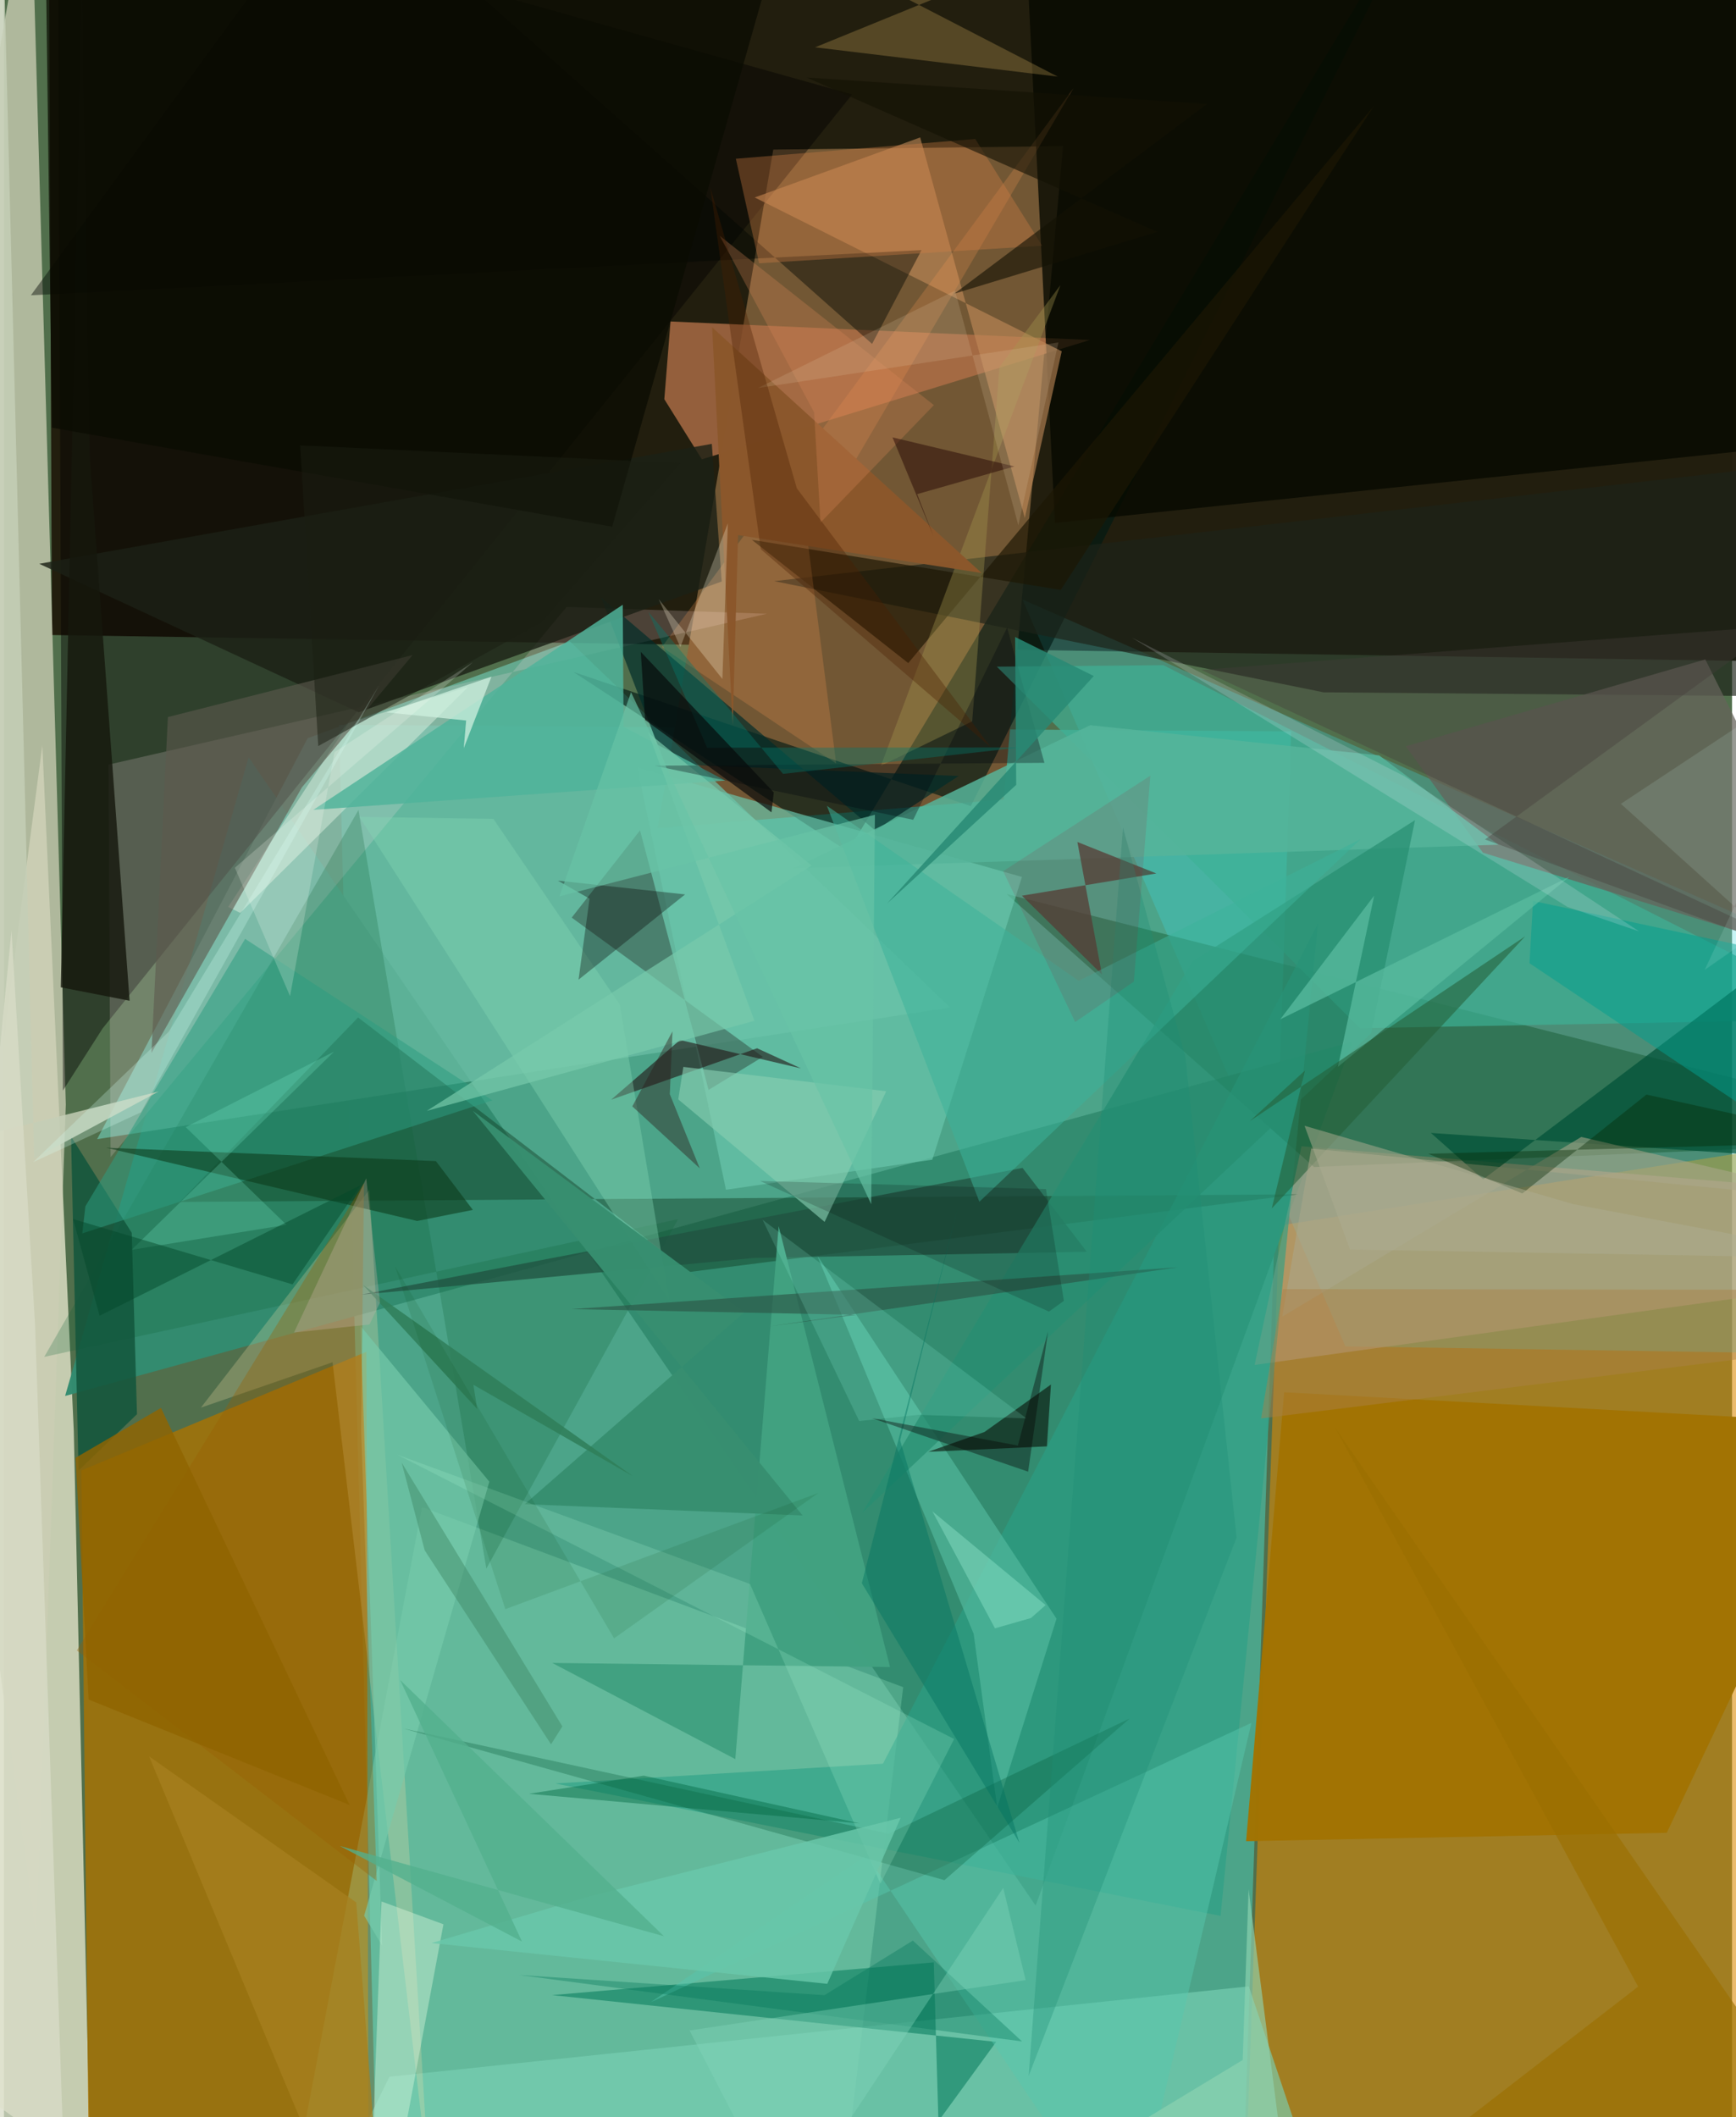 <svg xmlns="http://www.w3.org/2000/svg" width="228" height="278" viewBox="0 0 836 1024"><path fill="#516f4c" d="M0 0h836v1024H0z"/><path fill="#221d0e" fill-opacity=".984" d="M898 320.528L889.28-62H21.68l1.528 369.138z"/><path fill="#48d2bb" fill-opacity=".545" d="M181.245 1086l-19.19-735.383 460.626 3.138-23.515 712.178z"/><path fill="#db8805" fill-opacity=".58" d="M616.925 592.775L898 548.569 844.632 1086l-243.696-37.184z"/><path fill="#f4f0d8" fill-opacity=".714" d="M-62 975.379l103.836 75.794-8.053-359.116-15.216-331.64z"/><path fill="#725734" d="M512.375 70.69L483.64 386.695l-167.414 13.87 55.951-328.21z"/><path fill="#ab7201" fill-opacity=".788" d="M40.867 1029.749L176.437 1086l-1.09-432.169-137.921 57.373z"/><path fill="#3ed6de" fill-opacity=".298" d="M838.51 654.144l-189.572-2.961-156.241-361.27L898 468.416z"/><path fill="#338c70" fill-opacity=".973" d="M118.372 366.27L29.586 675.174l622.669-171.3-153.162 417.773z"/><path fill="#cbcdb3" fill-opacity=".769" d="M29.931 534.24L12.985-62-62 365.511l77.661 571.875z"/><path fill="#6bbea5" fill-opacity=".737" d="M457.646 487.274L45.08 550.966l101.842-193.918 126.869-46.82z"/><path fill-opacity=".42" d="M410.338 45.685L47.698 497.459l-19.164 29.999L25.995-62z"/><path fill="#b2ffdb" fill-opacity=".227" d="M202.223 728.902l232.798 87.125L402.727 1086l-262.916-27.968z"/><path fill="#b06f48" fill-opacity=".8" d="M319.466 193.081l18.154 29.078 187.744-57.724-202.892-8.945z"/><path fill="#bba68c" fill-opacity=".612" d="M605.027 660.168l22.69-105.775L898 577.05l-3.42 43.092z"/><path fill="#004417" fill-opacity=".337" d="M485.029 432.4l148.765 132.046L898 553.31v-16.362z"/><path fill="#001a14" fill-opacity=".635" d="M467.723 389.877l-192.269-64.895 132.793 86.89L692.991-62z"/><path fill="#070a00" fill-opacity=".796" d="M878.063-2.952L492.847-58.53l15.578 311.468 334.379-34.956z"/><path fill="#0d371d" fill-opacity=".412" d="M625.993 577.657L331.85 615.18 171.32 492.118l-86.217 89.217z"/><path fill="#ffe2eb" fill-opacity=".188" d="M50.577 369.819l1.024 189.846 220.584-266.097 96.894 3.29z"/><path fill="#a17303" fill-opacity=".984" d="M619.317 673.386l-18.405 217.142 203.51-4.065L898 688.545z"/><path fill="#7ad0b4" fill-opacity=".643" d="M644.245 1086l-492.752-10.206 34.98-71.361 415.751-43.704z"/><path fill="#3db196" fill-opacity=".671" d="M480.318 322.434l80.572-.714L898 492.804l-241.973 4.515z"/><path fill="#c18a58" fill-opacity=".6" d="M363.191 95.506l148.54 74.394-17.871 80.65-50.61-184.084z"/><path fill="#6ac6ab" fill-opacity=".682" d="M349.283 575.443l-42.86-204.15 186.058 52.862-43.375 136.747z"/><path fill="#1d2218" fill-opacity=".675" d="M372.62 281.086L898 220.904l-41.406 115.824-218.207-1.882z"/><path fill="#120000" fill-opacity=".302" d="M340.868 527.138l26.236-15.983-92.44-67.34 33.054-42.188z"/><path fill="#097e5f" fill-opacity=".584" d="M449.824 949.122l-184.628 15.843 214.81 22.616-27.937 38.367z"/><path fill="#116234" fill-opacity=".231" d="M233.372 758.684L171.51 391.746 19.493 656.274l306.641-66.623z"/><path fill="#f9dfa9" fill-opacity=".247" d="M158.966 658.876l-63.675 21.94 81.474-105.38 28.972 481.129z"/><path fill="#29a085" fill-opacity=".608" d="M635.703 446.661L425.25 853.026l-158.6 9.58 321.914 64.064z"/><path fill="#002c2a" fill-opacity=".686" d="M319.807 369.457L288.8 288.87l132.673 112.815 40.353-26.354z"/><path fill="#d9eddd" fill-opacity=".51" d="M108.485 438.662l58.23-88.944 57.866-17.49-110.27 109.313z"/><path fill="#005238" fill-opacity=".725" d="M898 432.619v129.377l-207.682-14.03 25.265 22.463z"/><path fill="#12553b" fill-opacity=".847" d="M36.073 711.234l28.284-27.23-2.53-87.724-29.369-46.587z"/><path fill="#1c2015" fill-opacity=".812" d="M171.617 344.502L17.08 272.689l325.364-58.004 4.798 66.57z"/><path fill="#55bba0" fill-opacity=".631" d="M469.111 790.218l11.394 84.045L509.2 782.9 393.305 606.987z"/><path fill="#205240" fill-opacity=".753" d="M492.753 564.882l31.116 40.552-160.804 2.98-190.367 17.775z"/><path fill="#15180d" fill-opacity=".816" d="M41.528 221.331L37.672-10.884 27.494 477.524l33.286 6.499z"/><path fill="#4fb49a" fill-opacity=".835" d="M299.35 292.495l-149.687 99.208 199.286-14.188-49.191-26.02z"/><path fill="#211313" fill-opacity=".596" d="M364.342 507.016l21.244 9.731-58.54-13.738-33.288 28.87z"/><path fill="#56c6ae" fill-opacity=".478" d="M312.951 968.375L417.334 897.3l126.96 188.7 59.213-252.727z"/><path fill="#1c1704" fill-opacity=".678" d="M511.26 285.337L361.805 261.09l75.663 59.612L662.647 51.377z"/><path fill="#42a181" fill-opacity=".996" d="M265.25 804.302l163.411 1.97-53.878-213.223-20.97 257.783z"/><path fill="#65635b" fill-opacity=".733" d="M678.17 360.946l144.881-42.011L898 468.666l-182.498-56.238z"/><path fill="#fa9a55" fill-opacity=".231" d="M388.85 261.925l13.745 107.342-84.336-56.29L517.397 42.678z"/><path fill="#56b49a" fill-opacity=".843" d="M525.482 350.768L665.28 365.35l57.71 43.2-341.115 11.483z"/><path fill="#4c4236" fill-opacity=".741" d="M492.467 433.219l38.707 38.113-11.876-64.092 38.192 15.226z"/><path fill="#5d5a4e" fill-opacity=".608" d="M197.683 316.829L79.308 346.822l-7.955 162.431 72.77-128.415z"/><path fill="#2c9c81" fill-opacity=".525" d="M236.285 532.226L37.9 596.537l1.494-13.087 77.28-129.357z"/><path fill="#070c05" fill-opacity=".588" d="M447.149 702.183l27.207-9.588 32.141-22.943-1.953 29.9z"/><path fill="#f6ca70" fill-opacity=".239" d="M600.614-62H318.032l191.75 99.059-117.377-14.176z"/><path fill="#020600" fill-opacity=".427" d="M419.978 166.334l23.905-45.352-430.85 21.826L162.924-62z"/><path fill="#77ccab" fill-opacity=".659" d="M234.814 716.628l-60.57 209.932L182.94 941l-10.488-299.722z"/><path fill="#e7fce4" fill-opacity=".38" d="M182.652 919.673l-4.885 133.535 5.876 32.792 28.97-155.288z"/><path fill="#278e72" fill-opacity=".725" d="M575.005 464.958l107.622-68.29-21.25 103.119-246.23 231.979z"/><path fill="#85d8b5" fill-opacity=".373" d="M171.922 395.076l149.996 234.15-24.03-143.38-61.11-89.778z"/><path fill="#d57f45" fill-opacity=".349" d="M502.252 118.858l-136.941 8.478-11.244-50.561 115.824-9.561z"/><path fill="#c4ceb6" fill-opacity=".839" d="M-62 562.117l136.823-34.186-60.205 32.398L-.053-18.263z"/><path fill="#039e8f" fill-opacity=".514" d="M739.708 435.758l-1.687 30.129L898 573.004V469.59z"/><path fill="#0b3818" fill-opacity=".561" d="M208.958 561.578l17.885 23.605-26.946 5.357-150.494-35.434z"/><path fill="#995e00" fill-opacity=".341" d="M172.779 691.384l1.393-119.241L35.235 798.255 180.327 909.76z"/><path fill="#005434" fill-opacity=".286" d="M544.606 831.165l-116.58 55.744-234.988-50.944 261.956 73.396z"/><path fill="#58bb9f" fill-opacity=".749" d="M662.87 433.2l-17.55 82.81 111.965-91.936-139.86 68.95z"/><path fill="#040203" fill-opacity=".329" d="M329.518 432.596l-61.537-6.653 15.318 8.704-5.33 39.176z"/><path fill="#a7994f" fill-opacity=".357" d="M481.592 177.525l29.507-39.631-86.85 232.47 44.158-21.47z"/><path fill="#378f70" fill-opacity=".965" d="M358.218 634.663L226.835 537.29l159.53 195.69-134.422-5.46z"/><path fill="#255f38" fill-opacity=".565" d="M613.324 584.486l16.052-66.696-26.699 24.484 133.28-89.445z"/><path fill="#8b572c" fill-opacity=".992" d="M352.547 350.783l2.595-91.98 117.837 18.35L342.58 158.297z"/><path fill="#aba78a" fill-opacity=".565" d="M763.05 549.897l-144.643 86.922 14.017-81.307L898 581.462z"/><path fill="#88ceb1" fill-opacity=".627" d="M328.672 516.025l98.153 11.776-29.823 63.185-70.79-59.251z"/><path fill="#a8f2d3" fill-opacity=".212" d="M424.014 911.099L360.91 766.126 190.184 703.54l269.482 137.553z"/><path fill="#f1f0fd" fill-opacity=".18" d="M545.703 308.42l131.737 66.975 113.595 75.086-34.673-11.847z"/><path fill="#2b5345" fill-opacity=".616" d="M568.005 612.933L274.62 633.17l137.71 2.765-41.7 5.522z"/><path fill="#3cb29a" fill-opacity=".522" d="M398.103 389.723l73.775 191.536L656.29 405.87l-136.352 68.518z"/><path fill="#906400" fill-opacity=".82" d="M167.207 873.017l-91.24-192.05-41.334 24.125 6.339 116.917z"/><path fill="#97fee5" fill-opacity=".161" d="M413.732 687.312l28.645-3.001 52.262 1.721-127.644-96.088z"/><path fill="#7df0cf" fill-opacity=".235" d="M61.78 604.492l97.905-95.84-71.772 36.497 48.759 47.259z"/><path fill="#aa8149" fill-opacity=".459" d="M898 623.876l-29.425 29.87-260.411 32.292 10.481-62.554z"/><path fill="#032701" fill-opacity=".373" d="M898 552.343l-208.986 5.687 45.525 19.209 60.057-47.828z"/><path fill="#78caac" fill-opacity=".682" d="M390.715 418.613l-79.028-64.2 51.374 139.31-158.5 43.562z"/><path fill="#9b6f01" fill-opacity=".639" d="M898 1057.316L628.697 1086l161.862-125.136-146.73-270.553z"/><path fill="#d8dbc7" fill-opacity=".769" d="M15.034 640.556l13.544 392.217-87.51 53.227L3.647 450.12z"/><path fill="#00040d" fill-opacity=".322" d="M439.866 396.505l45.44-92.973 18.042 65.424-188.7 1.368z"/><path fill="#0a0c02" fill-opacity=".733" d="M384.134-62H19.688l3.511 268.85 271.052 47.89z"/><path fill="#90d4b1" fill-opacity=".643" d="M484.187 1065.975L624.247 1086 602.11 913.737l-2.85 82.62z"/><path fill="#2d201c" fill-opacity=".435" d="M336.613 565.086l-14.494-35.868 1.293-30.4-19.434 36.304z"/><path fill="#db8856" fill-opacity=".29" d="M449.87 195.94l-103.58-81.85 45.645 85.34 3.077 53.34z"/><path fill="#131204" fill-opacity=".608" d="M557.973 112.14L388.3 37.49l193.747 12.785-122.226 91.731z"/><path fill="#2f7e5a" fill-opacity=".871" d="M173.709 621.471l130.716 92.614-77.337-44.33 1.858 11.725z"/><path fill="#00725f" fill-opacity=".431" d="M433.525 696.62l57.694 194.629-76.202-125.512 46.497-181.976z"/><path fill="#fef8dd" fill-opacity=".267" d="M316.75 289.795l30.803 38.595 2.65-75.283-22.976 59.86z"/><path fill="#220300" fill-opacity=".471" d="M429.849 211.544l58.98 14.042-47.025 13.407 7.89 20.382z"/><path fill="#433d39" fill-opacity=".373" d="M579.268 324.007L898 472.273l-181.499-66.258 141.85-103.288z"/><path fill="#3f8966" fill-opacity=".463" d="M270.15 835.004L192.404 707.44l11.128 42.39 61.122 93.849z"/><path fill="#037a6d" fill-opacity=".388" d="M491.799 361.523l-151.623.113-28.434-65.69 65.141 78.347z"/><path fill="#69c7aa" fill-opacity=".816" d="M282.333 917.452l151.48-38.263-35.514 80.319-191.462-19.713z"/><path fill="#cef0df" fill-opacity=".753" d="M235.837 327.292l-50.853 17.251 38.61 3.942-1.148 13.359z"/><path fill="#034729" fill-opacity=".467" d="M139.599 621.21L33.42 589.597l12.846 46.766 126.36-63.173z"/><path fill="#a6801f" fill-opacity=".769" d="M179.976 1042.773l-9.558-122.632L70.223 849.5l98.519 236.5z"/><path fill="#e4ceaa" fill-opacity=".176" d="M510.121 165.635l-19.39 88.427-30.622-113.506-95.37 47.113z"/><path fill="#288a74" fill-opacity=".835" d="M527.216 326.966l-38.045-18.885.523 71.528-62.478 57.413z"/><path fill="#017559" fill-opacity=".353" d="M396.947 965.001l42.753-26.41 52.825 48.783-243.234-32.126z"/><path fill="#1a1e12" fill-opacity=".51" d="M143.314 215.427l183.887 8.595-67.32 77.092-107.832 59.731z"/><path fill="#d6fef5" fill-opacity=".259" d="M66.251 537.998l-52.104 24.084 65.643-63.178 101.73-167.488z"/><path fill="#85d7bb" fill-opacity=".373" d="M378.165 1071.981l-46.493-89.914 162.6-24.351-10.85-44.61z"/><path fill="#53af8d" fill-opacity=".78" d="M250.623 939.075l-88.142-46.249 156.8 43.658-127.625-123.936z"/><path fill="#adac92" fill-opacity=".51" d="M629.186 544.5l22.016 59.845L898 608.618l-138.861-26.22z"/><path fill="#1c8c73" fill-opacity=".322" d="M596.305 743.669l-100.584 260.36 45.627-603.8 30.23 111.13z"/><path fill="#4a1e00" fill-opacity=".345" d="M341.739 90.748l41.829 145.428 93.809 125.242-111.267-95.79z"/><path fill="#ceb3aa" fill-opacity=".314" d="M181.915 630.04l-6.641-60.122-34.943 74.57 36.49-3.88z"/><path fill="#fcfff9" fill-opacity=".204" d="M138.402 481.804l21.521-118.007 66.932-43.509-115.15 99.414z"/><path fill="#070a09" fill-opacity=".678" d="M308.09 315.302l64.332 67.966-1.113 9.624-61.143-44.671z"/><path fill="#016a44" fill-opacity=".439" d="M413.961 881.908L309.484 858.82l23.617-3.725-79.093 12.496z"/><path fill="#a9002b" fill-opacity=".114" d="M518.234 494.327l-34.856-72.965 71.212-46.19-7.98 99.589z"/><path fill="#070503" fill-opacity=".388" d="M495.466 711.791l-75.62-25.901 70.654 13.288 14.6-55.289z"/><path fill="#d8fff7" fill-opacity=".122" d="M782.218 388.78l113.327-74.931-72.775 155.24 27.33-19.073z"/><path fill="#000004" fill-opacity=".173" d="M504.087 575.108l8.671 54.057-7.226 5.2-139.747-63.164z"/><path fill="#68c4a7" fill-opacity=".643" d="M421.343 394.085l-152.597 39.439 34.624-98.748 116.174 247.648z"/><path fill="#a0f2d8" fill-opacity=".353" d="M503.935 776.334l-54.787-45.362 30.273 56.589 17.386-4.964z"/><path fill="#004412" fill-opacity=".11" d="M295.164 792.417l98.89-70.35-151.51 56.225-53.356-165.843z"/></svg>